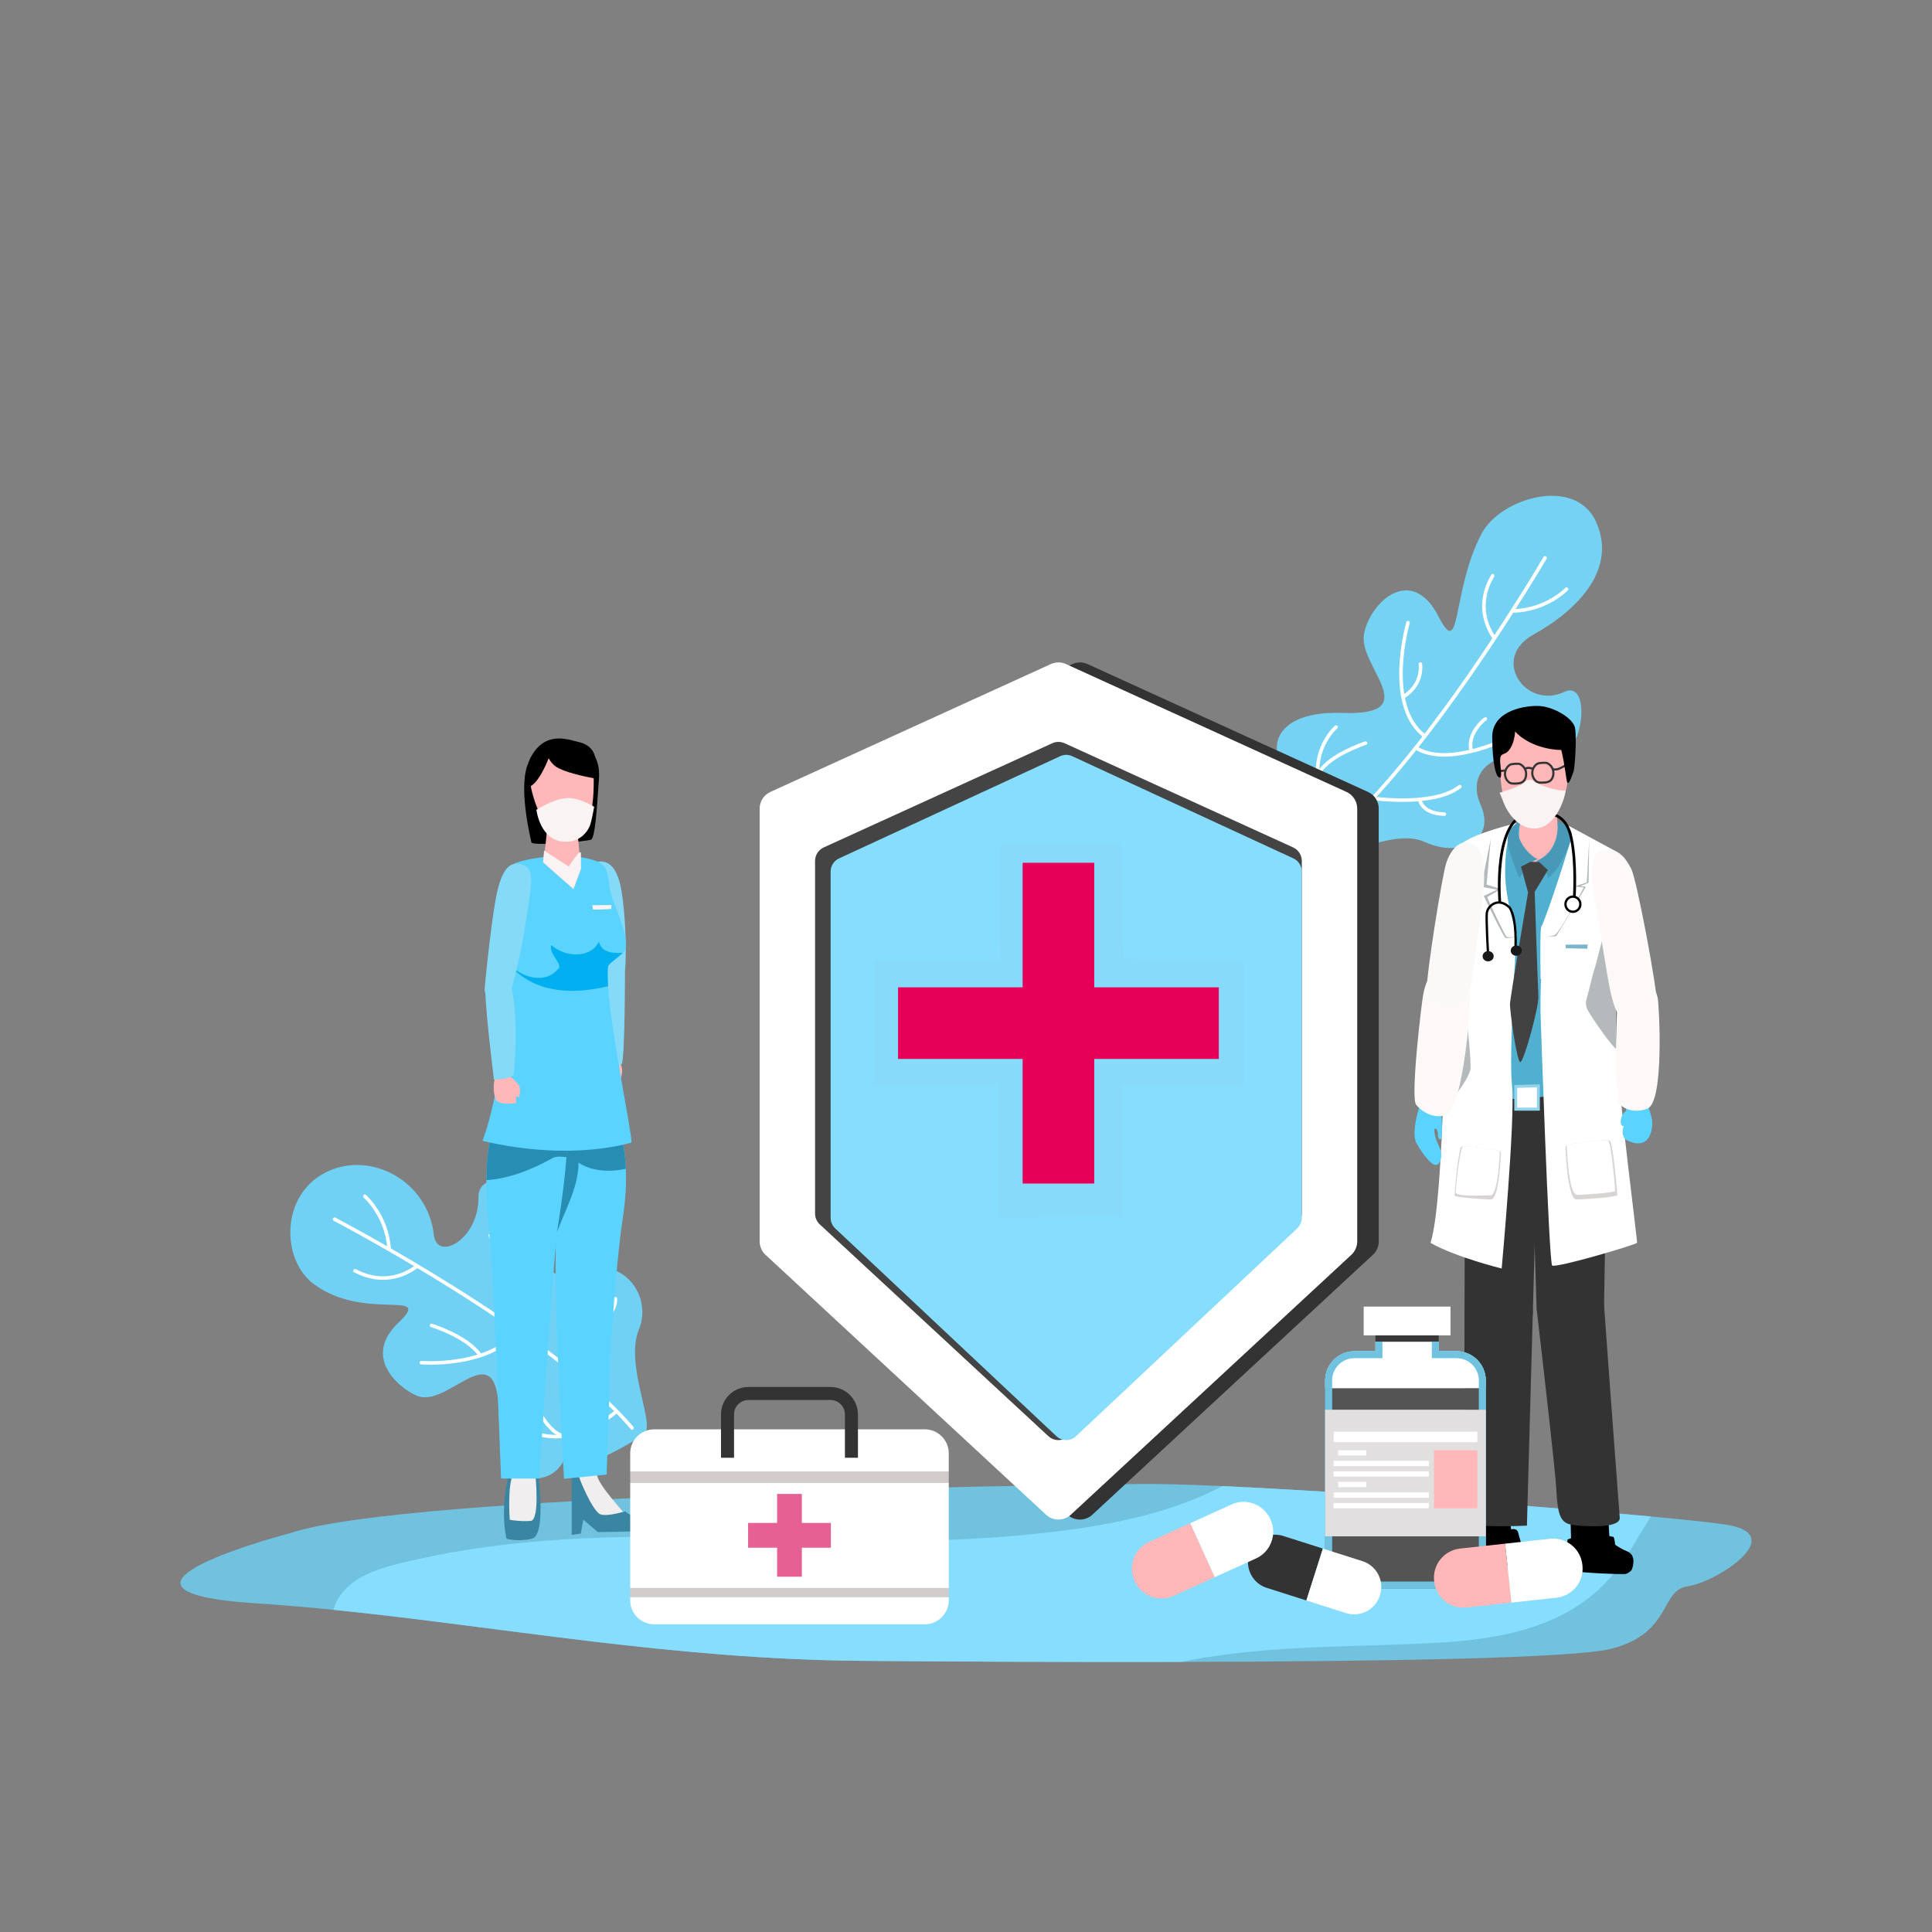 <svg xmlns="http://www.w3.org/2000/svg" xmlns:xlink="http://www.w3.org/1999/xlink" viewBox="0 0 1200 1200" width="1200" height="1200" preserveAspectRatio="xMidYMid meet" style="width: 100%; height: 100%; transform: translate3d(0px, 0px, 0px); content-visibility: visible;"><rect x="0" y="0" width="1200" height="1200" fill="#808080" stroke="none"/><defs><clipPath id="__lottie_element_6381"><rect width="1200" height="1200" x="0" y="0"/></clipPath><clipPath id="__lottie_element_6383"><path d="M0,0 L1200,0 L1200,1200 L0,1200z"/></clipPath><clipPath id="__lottie_element_6387"><path d="M0,0 L400,0 L400,700 L0,700z"/></clipPath><clipPath id="__lottie_element_6391"><path d="M0,0 L400,0 L400,600 L0,600z"/></clipPath><clipPath id="__lottie_element_6395"><path d="M0,0 L700,0 L700,400 L0,400z"/></clipPath></defs><g clip-path="url(#__lottie_element_6381)"><g clip-path="url(#__lottie_element_6383)" transform="matrix(1,0,0,1,0,0)" opacity="1" style="display: block;"><g transform="matrix(1,0,0,1,0,0)" opacity="1" style="display: block;"><g opacity="1" transform="matrix(1,0,0,1,576.918,976.998)"><path fill="rgb(112,194,223)" fill-opacity="1" d=" M495.195,-30 C487.189,-31.246 470.507,-33.034 448.429,-35.091 C379.486,-41.513 257.794,-50.561 182.287,-53.951 C161.157,-54.9 143.64,-55.406 131.917,-55.287 C64.883,-54.606 -325.063,-48.985 -396.603,-24.767 C-396.603,-24.767 -535.199,11.346 -417.338,18.914 C-401.584,19.926 -385.755,21.293 -369.833,22.892 C-266.633,33.253 -159.367,53.657 -41.22,54.594 C10.126,55.001 83.439,55.407 156.906,55.237 C278.57,54.956 400.656,53.093 424.091,47.025 C461.678,37.295 454.11,10.595 471.409,8.268 C488.709,5.94 535.199,-23.773 495.195,-30z"/></g><g opacity="1" transform="matrix(1,0,0,1,616.217,977.726)"><path fill="rgb(134,221,253)" fill-opacity="1" d=" M389.162,-4.321 C396.861,-14.821 402.624,-25.32 409.131,-35.819 C340.187,-42.242 218.495,-51.29 142.988,-54.68 C103.036,-33.694 55.239,-27.413 11.007,-23.533 C-109.316,-13.422 -224.582,-35.666 -346.926,-11.399 C-370.118,-6.048 -401.949,-2.256 -409.131,22.163 C-305.931,32.525 -198.665,52.929 -80.518,53.866 C-29.173,54.273 44.141,54.679 117.607,54.508 C171.95,43.257 228.742,45.779 284.007,42.19 C323.44,39.157 363.885,30.056 389.162,-4.321z"/></g></g><g transform="matrix(1,0,0,1,-0,0)" opacity="1" style="display: block;"><g opacity="1" transform="matrix(1,0,0,1,291.414,821.868)"><path fill="rgb(112,209,244)" fill-opacity="1" d=" M58.643,85.019 C52.906,100.371 19.087,107.789 18.453,56.368 C17.818,4.948 -11.462,51.096 -30.999,45.555 C-39.6,43.117 -68.334,22.913 -43.999,-0.283 C-21.399,-21.824 -65.23,-0.569 -96.795,-24.529 C-116.811,-39.722 -117.136,-79.308 -89.347,-93.548 C-61.558,-107.79 -25.702,-88.382 -21.999,-55.076 C-20.071,-37.732 6.224,-52.08 5.764,-78.465 C5.454,-96.232 42.164,-91.133 42.596,-66.367 C43.048,-40.426 49.993,-20.924 71.424,-31.724 C92.855,-42.525 114.574,-18.709 105.387,4.023 C96.2,26.756 117.137,64.843 108.012,69.766 C98.887,74.69 68.25,95.044 58.643,85.019z"/></g><g opacity="1" transform="matrix(1,0,0,1,300.182,822.107)"><path stroke-linecap="round" stroke-linejoin="round" fill-opacity="0" stroke="rgb(255,255,255)" stroke-opacity="1" stroke-width="2.2" d=" M-92.371,-64.828 C-92.371,-64.828 42.048,5.428 92.371,64.828"/></g><g opacity="1" transform="matrix(1,0,0,1,234.139,759.252)"><path stroke-linecap="round" stroke-linejoin="round" fill-opacity="0" stroke="rgb(255,255,255)" stroke-opacity="1" stroke-width="2.2" d=" M-7.525,-16.215 C-7.525,-16.215 6.118,-4.278 7.525,16.215"/></g><g opacity="1" transform="matrix(1,0,0,1,239.772,793.808)"><path stroke-linecap="round" stroke-linejoin="round" fill-opacity="0" stroke="rgb(255,255,255)" stroke-opacity="1" stroke-width="2.2" d=" M-19.326,-4.527 C-18.572,-4.435 -0.606,7.359 19.326,-7.359"/></g><g opacity="1" transform="matrix(1,0,0,1,330.875,792.677)"><path stroke-linecap="round" stroke-linejoin="round" fill-opacity="0" stroke="rgb(255,255,255)" stroke-opacity="1" stroke-width="2.2" d=" M-12.837,-38.62 C-12.837,-38.62 12.837,12 -1.12,38.62"/></g><g opacity="1" transform="matrix(1,0,0,1,291.687,838.432)"><path stroke-linecap="round" stroke-linejoin="round" fill-opacity="0" stroke="rgb(255,255,255)" stroke-opacity="1" stroke-width="2.2" d=" M-29.973,7.923 C-29.973,7.923 10.938,11.374 29.973,-11.374"/></g><g opacity="1" transform="matrix(1,0,0,1,358.894,830.338)"><path stroke-linecap="round" stroke-linejoin="round" fill-opacity="0" stroke="rgb(255,255,255)" stroke-opacity="1" stroke-width="2.2" d=" M3.079,26.772 C3.079,26.772 6.704,-11.477 -6.703,-26.772"/></g><g opacity="1" transform="matrix(1,0,0,1,371.517,817.324)"><path stroke-linecap="round" stroke-linejoin="round" fill-opacity="0" stroke="rgb(255,255,255)" stroke-opacity="1" stroke-width="2.2" d=" M-11.05,10.672 C-11.05,10.672 11.051,3.605 10.723,-10.672"/></g><g opacity="1" transform="matrix(1,0,0,1,350.876,892.553)"><path stroke-linecap="round" stroke-linejoin="round" fill-opacity="0" stroke="rgb(255,255,255)" stroke-opacity="1" stroke-width="2.2" d=" M-32.01,-10.498 C-32.01,-10.498 -7.542,15.788 32.01,-15.789"/></g><g opacity="1" transform="matrix(1,0,0,1,338.925,877.61)"><path stroke-linecap="round" stroke-linejoin="round" fill-opacity="0" stroke="rgb(255,255,255)" stroke-opacity="1" stroke-width="2.2" d=" M-11,-14.313 C-11,-14.313 -0.953,11.594 11,14.313"/></g><g opacity="1" transform="matrix(1,0,0,1,318.08,784.28)"><path stroke-linecap="round" stroke-linejoin="round" fill-opacity="0" stroke="rgb(255,255,255)" stroke-opacity="1" stroke-width="2.2" d=" M-13.594,-16.987 C-13.45,-16.28 1.403,16.987 13.595,13.037"/></g><g opacity="1" transform="matrix(1,0,0,1,283.016,832.339)"><path stroke-linecap="round" stroke-linejoin="round" fill-opacity="0" stroke="rgb(255,255,255)" stroke-opacity="1" stroke-width="2.2" d=" M-14.966,-9.094 C-14.966,-9.094 6.73,-2.471 14.966,9.094"/></g></g><g transform="matrix(1,0,0,1,0,-0)" opacity="1" style="display: block;"><g opacity="1" transform="matrix(1,0,0,1,893.465,418.299)"><path fill="rgb(118,210,243)" fill-opacity="1" d=" M-89.871,63.323 C-104.939,56.879 -110.777,22.752 -59.383,24.509 C-7.988,26.265 -49.892,-4.403 -46.283,-24.386 C-42.71,-44.176 -16.762,-68.322 0.109,-35.242 C14.294,-7.429 8.106,-51.384 26.784,-86.854 C38.493,-109.089 84.91,-122.692 97.844,-94.271 C110.777,-65.85 88.24,-40.345 58.922,-24.115 C32.012,-9.219 54.306,22.767 78.143,11.445 C97.363,2.314 89.675,64.784 62.098,54.332 C37.836,45.137 16.359,59.609 26.152,81.518 C35.944,103.428 13.809,114.901 -8.473,104.668 C-30.754,94.434 -72.435,122.693 -76.93,113.349 C-81.424,104.005 -100.332,72.454 -89.871,63.323z"/></g><g opacity="1" transform="matrix(1,0,0,1,890.6,435.742)"><path stroke-linecap="round" stroke-linejoin="round" fill-opacity="0" stroke="rgb(255,255,255)" stroke-opacity="1" stroke-width="2.2" d=" M69.052,-89.258 C69.052,-89.258 -7.376,41.75 -69.052,89.258"/></g><g opacity="1" transform="matrix(1,0,0,1,956.458,372.693)"><path stroke-linecap="round" stroke-linejoin="round" fill-opacity="0" stroke="rgb(255,255,255)" stroke-opacity="1" stroke-width="2.2" d=" M16.547,-6.764 C16.547,-6.764 3.989,6.31 -16.547,6.764"/></g><g opacity="1" transform="matrix(1,0,0,1,921.242,376.99)"><path stroke-linecap="round" stroke-linejoin="round" fill-opacity="0" stroke="rgb(255,255,255)" stroke-opacity="1" stroke-width="2.2" d=" M5.856,-19.372 C5.729,-18.623 -6.887,-1.224 6.888,19.372"/></g><g opacity="1" transform="matrix(1,0,0,1,919.37,463.659)"><path stroke-linecap="round" stroke-linejoin="round" fill-opacity="0" stroke="rgb(255,255,255)" stroke-opacity="1" stroke-width="2.2" d=" M39.323,-16.377 C39.323,-16.377 -13.381,16.377 -39.323,1.198"/></g><g opacity="1" transform="matrix(1,0,0,1,872.211,421.852)"><path stroke-linecap="round" stroke-linejoin="round" fill-opacity="0" stroke="rgb(255,255,255)" stroke-opacity="1" stroke-width="2.2" d=" M2.33,-35.116 C2.33,-35.116 -12.446,15.881 12.446,35.116"/></g><g opacity="1" transform="matrix(1,0,0,1,879.733,494.897)"><path stroke-linecap="round" stroke-linejoin="round" fill-opacity="0" stroke="rgb(255,255,255)" stroke-opacity="1" stroke-width="2.2" d=" M-26.97,0.941 C-26.97,0.941 11.069,6.34 26.971,-6.341"/></g><g opacity="1" transform="matrix(1,0,0,1,889.438,501.072)"><path stroke-linecap="round" stroke-linejoin="round" fill-opacity="0" stroke="rgb(255,255,255)" stroke-opacity="1" stroke-width="2.2" d=" M-7.688,-4.595 C-7.688,-4.595 -6.588,4.259 7.688,4.595"/></g><g opacity="1" transform="matrix(1,0,0,1,817.306,483.717)"><path stroke-linecap="round" stroke-linejoin="round" fill-opacity="0" stroke="rgb(255,255,255)" stroke-opacity="1" stroke-width="2.2" d=" M12.543,-32.098 C12.543,-32.098 -14.853,-8.879 14.853,32.098"/></g><g opacity="1" transform="matrix(1,0,0,1,833.357,471.863)"><path stroke-linecap="round" stroke-linejoin="round" fill-opacity="0" stroke="rgb(255,255,255)" stroke-opacity="1" stroke-width="2.2" d=" M14.809,-10.323 C14.809,-10.323 -11.538,-1.49 -14.809,10.323"/></g><g opacity="1" transform="matrix(1,0,0,1,916.789,456.473)"><path stroke-linecap="round" stroke-linejoin="round" fill-opacity="0" stroke="rgb(255,255,255)" stroke-opacity="1" stroke-width="2.2" d=" M5.805,-9.911 C5.092,-9.801 -5.805,-0.587 -2.966,9.911"/></g><g opacity="1" transform="matrix(1,0,0,1,878.226,422.415)"><path stroke-linecap="round" stroke-linejoin="round" fill-opacity="0" stroke="rgb(255,255,255)" stroke-opacity="1" stroke-width="2.2" d=" M4.004,-9.971 C4.004,-9.971 5.968,2.282 -5.969,9.971"/></g></g><g transform="matrix(0.95,0,0,0.95,33.205,47.192)" opacity="1" style="display: block;"><g opacity="1" transform="matrix(1,0,0,1,671.124,663.978)"><path fill="rgb(51,51,51)" fill-opacity="1" d=" M-4.953,-279.482 C-4.953,-279.482 -188.359,-195.871 -188.359,-195.871 C-192.615,-193.93 -195.348,-189.683 -195.348,-185.005 C-195.348,-185.005 -195.348,97.993 -195.348,97.993 C-195.348,101.318 -193.96,104.493 -191.521,106.753 C-191.521,106.753 -8.116,276.674 -8.116,276.674 C-3.537,280.916 3.536,280.916 8.115,276.674 C8.115,276.674 191.521,106.753 191.521,106.753 C193.96,104.493 195.347,101.318 195.347,97.993 C195.347,97.993 195.347,-185.005 195.347,-185.005 C195.347,-189.683 192.615,-193.93 188.358,-195.871 C188.358,-195.871 4.953,-279.482 4.953,-279.482 C1.807,-280.916 -1.807,-280.916 -4.953,-279.482z"/></g><g opacity="1" transform="matrix(1,0,0,1,657.059,663.978)"><path fill="rgb(255,255,255)" fill-opacity="1" d=" M-4.953,-279.482 C-4.953,-279.482 -188.358,-195.871 -188.358,-195.871 C-192.615,-193.93 -195.348,-189.683 -195.348,-185.005 C-195.348,-185.005 -195.348,97.993 -195.348,97.993 C-195.348,101.318 -193.96,104.493 -191.521,106.753 C-191.521,106.753 -8.116,276.674 -8.116,276.674 C-3.537,280.916 3.536,280.916 8.115,276.674 C8.115,276.674 191.521,106.753 191.521,106.753 C193.96,104.493 195.347,101.318 195.347,97.993 C195.347,97.993 195.347,-185.005 195.347,-185.005 C195.347,-189.683 192.615,-193.93 188.358,-195.871 C188.358,-195.871 4.953,-279.482 4.953,-279.482 C1.807,-280.916 -1.807,-280.916 -4.953,-279.482z"/></g><g opacity="1" transform="matrix(1,0,0,1,657.059,663.913)"><path fill="rgb(68,68,68)" fill-opacity="1" d=" M-4.034,-227.653 C-4.034,-227.653 -153.428,-159.548 -153.428,-159.548 C-156.895,-157.967 -159.12,-154.508 -159.12,-150.697 C-159.12,-150.697 -159.12,79.82 -159.12,79.82 C-159.12,82.529 -157.991,85.115 -156.004,86.955 C-156.004,86.955 -6.611,225.366 -6.611,225.366 C-2.882,228.821 2.882,228.821 6.612,225.366 C6.612,225.366 156.005,86.955 156.005,86.955 C157.992,85.115 159.12,82.529 159.12,79.82 C159.12,79.82 159.12,-150.697 159.12,-150.697 C159.12,-154.508 156.896,-157.967 153.428,-159.548 C153.428,-159.548 4.034,-227.653 4.034,-227.653 C1.472,-228.821 -1.471,-228.821 -4.034,-227.653z"/></g><g opacity="1" transform="matrix(1,0,0,1,662.143,668.141)"><path fill="rgb(134,221,253)" fill-opacity="1" d=" M-3.905,-223.431 C-3.905,-223.431 -148.526,-156.589 -148.526,-156.589 C-151.882,-155.038 -154.036,-151.642 -154.036,-147.903 C-154.036,-147.903 -154.036,78.34 -154.036,78.34 C-154.036,80.998 -152.943,83.536 -151.019,85.342 C-151.019,85.342 -6.398,221.185 -6.398,221.185 C-2.788,224.577 2.789,224.577 6.401,221.185 C6.401,221.185 151.021,85.342 151.021,85.342 C152.945,83.536 154.036,80.998 154.036,78.34 C154.036,78.34 154.036,-147.903 154.036,-147.903 C154.036,-151.642 151.884,-155.038 148.528,-156.589 C148.528,-156.589 3.906,-223.431 3.906,-223.431 C1.425,-224.577 -1.424,-224.577 -3.905,-223.431z"/></g></g><g transform="matrix(0.95,0,0,0.95,33.205,47.192)" opacity="1" style="display: block;"><g opacity="0.03" transform="matrix(1,0,0,1,657.059,619.266)"><path fill="rgb(230,96,147)" fill-opacity="1" d=" M121.267,-41.5 C121.267,-41.5 42.324,-41.823 42.324,-41.823 C42.324,-41.823 41.001,-117.267 41.001,-117.267 C41.001,-117.267 -38.322,-117.267 -38.322,-117.267 C-38.322,-117.267 -38.144,-40.323 -38.144,-40.323 C-38.144,-40.323 -120.088,-40.5 -120.088,-40.5 C-120.088,-40.5 -120.266,40.323 -120.266,40.323 C-120.266,40.323 -39.322,40.323 -39.322,40.323 C-39.322,40.323 -39.498,127.267 -39.498,127.267 C-39.498,127.267 41.593,125.479 41.593,125.479 C41.593,125.479 41.57,40.535 41.57,40.535 C41.57,40.535 121.21,40.823 121.21,40.823 C121.21,40.823 121.267,-41.5 121.267,-41.5z"/></g></g><g transform="matrix(0.95,0,0,0.95,33.205,47.192)" opacity="1" style="display: block;"><g opacity="1" transform="matrix(1,0,0,1,657.059,619.266)"><path fill="rgb(231,0,88)" fill-opacity="1" d=" M104.855,-23.411 C104.855,-23.411 23.412,-23.411 23.412,-23.411 C23.412,-23.411 23.412,-104.855 23.412,-104.855 C23.412,-104.855 -23.411,-104.855 -23.411,-104.855 C-23.411,-104.855 -23.411,-23.411 -23.411,-23.411 C-23.411,-23.411 -104.855,-23.411 -104.855,-23.411 C-104.855,-23.411 -104.855,23.412 -104.855,23.412 C-104.855,23.412 -23.411,23.412 -23.411,23.412 C-23.411,23.412 -23.411,104.855 -23.411,104.855 C-23.411,104.855 23.412,104.855 23.412,104.855 C23.412,104.855 23.412,23.412 23.412,23.412 C23.412,23.412 104.855,23.412 104.855,23.412 C104.855,23.412 104.855,-23.411 104.855,-23.411z"/></g></g></g><g clip-path="url(#__lottie_element_6387)" transform="matrix(1,0,0,1,719,362)" opacity="1" style="display: block;"><g transform="matrix(1,0,0,1,-372,-384)" opacity="1" style="display: block;"><g opacity="1" transform="matrix(1,0,0,1,567.024,975.439)"><path fill="rgb(0,0,0)" fill-opacity="1" d=" M-35.101,17.947 C-35.101,17.947 -35.448,8.803 -25.294,6.997 C-15.141,5.189 1.692,-1.438 1.692,-1.438 C1.692,-1.438 2.672,-21.743 2.672,-21.743 C2.672,-21.743 22.266,-19.213 22.266,-19.213 C22.266,-19.213 24.582,-3.489 24.582,-3.489 C24.582,-3.489 28.323,-4.754 29.035,-1.139 C29.748,2.476 35.448,17.658 32.064,18.382 C28.679,19.104 11.383,19.218 10.91,18.422 C10.438,17.624 10.643,15.914 10.643,15.914 C10.643,15.914 -20.612,20.802 -22.222,20.929 C-32.576,21.743 -35.101,17.947 -35.101,17.947z"/></g></g><g transform="matrix(1,0,0,1,-372,-384)" opacity="1" style="display: block;"><g opacity="1" transform="matrix(1,0,0,1,583.786,891.835)"><path fill="rgb(51,51,51)" fill-opacity="1" d=" M-21.154,-55.348 C-21.304,8.999 -21.297,73.093 -20.681,75.235 C-19.434,79.573 17.617,77.766 17.617,77.766 C17.617,77.766 21.304,-55.667 21.304,-55.667 C19.342,-79.573 -18.619,-75.915 -21.154,-55.348z"/></g></g><g transform="matrix(1,0,0,1,-372,-384)" opacity="1" style="display: block;"><g opacity="1" transform="matrix(1,0,0,1,585.759,780.321)"><path fill="rgb(51,51,51)" fill-opacity="1" d=" M-22.653,-76.051 C-22.653,-76.051 -22.972,-9.809 -23.126,56.167 C-19.67,79.118 14.742,81.473 19.271,58.064 C19.271,58.064 23.126,-81.473 23.126,-81.473 C23.126,-81.473 -22.653,-76.051 -22.653,-76.051z"/></g></g><g transform="matrix(1,0,0,1,-372,-384)" opacity="1" style="display: block;"><g opacity="1" transform="matrix(1,0,0,1,646.636,982.62)"><path fill="rgb(0,0,0)" fill-opacity="1" d=" M-18.529,14.68 C-18.529,14.68 -16.308,15.772 -0.349,16.594 C16.23,17.448 16.43,16.909 16.43,16.909 C16.43,16.909 19.526,15.748 20.141,13.703 C20.575,12.257 22.724,5.389 17.201,3.039 C11.925,0.794 9.537,-1.232 9.537,-1.232 C9.537,-1.232 9.138,-6.096 8.339,-6.096 C7.54,-6.096 5.943,-6.604 5.943,-6.604 C5.943,-6.604 5.342,-17.448 5.342,-17.448 C5.342,-17.448 -18.13,-16.435 -18.13,-16.435 C-18.13,-16.435 -17.831,-5.185 -17.831,-5.185 C-17.831,-5.185 -19.927,-4.474 -19.927,-4.474 C-19.927,-4.474 -22.724,13.565 -18.529,14.68z"/></g></g><g transform="matrix(1,-0.017,0.017,1,-388.813,-372.668)" opacity="1" style="display: block;"><g opacity="1" transform="matrix(1,0,0,1,635.052,891.273)"><path fill="rgb(51,51,51)" fill-opacity="1" d=" M16.783,-61.075 C9.232,-79.411 -21.788,-76.866 -24.778,-55.202 C-19.73,-4.092 -15.085,44.513 -14.767,53.385 C-14.054,73.267 -12.273,76.52 -2.654,77.605 C6.965,78.689 24.778,79.411 24.422,73.267 C24.234,70.038 20.31,3.45 16.783,-61.075z"/></g></g><g transform="matrix(0.998,0.07,-0.07,0.998,-315.109,-425.586)" opacity="1" style="display: block;"><g opacity="1" transform="matrix(1,0,0,1,625,777.003)"><path fill="rgb(51,51,51)" fill-opacity="1" d=" M26.835,53.195 C23.648,-5.097 20.785,-61.704 21.292,-68.396 C22.361,-82.493 24.498,-77.433 14.523,-77.433 C4.548,-77.433 -28.313,-75.978 -27.872,-71.65 C-27.872,-71.65 -20.99,-4.361 -14.727,59.068 C-8.793,82.492 28.314,79.976 26.835,53.195z"/></g></g><g transform="matrix(1,0,0,1,-372,-384)" opacity="1" style="display: block;"><g opacity="1" transform="matrix(1,0,0,1,603.118,618.462)"><path fill="rgb(81,175,208)" fill-opacity="1" d=" M-34,-73.337 C-34,-73.337 -9.82,-82.826 -9.82,-82.826 C-9.82,-82.826 9.018,-87.164 11.957,-86.757 C14.895,-86.35 40.012,-75.505 42.417,-73.337 C44.821,-71.168 40.947,73.336 39.879,78.217 C38.81,83.097 -12.225,87.163 -21.309,86.079 C-30.394,84.994 -43.219,81.198 -44.021,80.386 C-44.822,79.572 -41.883,-66.017 -38.944,-69.27 C-36.005,-72.524 -34,-73.337 -34,-73.337z"/></g><g opacity="1" transform="matrix(1,0,0,1,601.482,703.66)"><path fill="rgb(146,212,235)" fill-opacity="1" d=" M-7.938,-7.754 C-7.938,-7.754 -7.938,8.185 -7.938,8.185 C-7.938,8.185 7.938,8.185 7.938,8.185 C7.938,8.185 7.938,-8.185 7.938,-8.185 C7.938,-8.185 -7.938,-7.754 -7.938,-7.754z"/></g><g opacity="1" transform="matrix(1,0,0,1,601.481,703.659)"><path fill="rgb(255,255,255)" fill-opacity="1" d=" M-6.115,-5.973 C-6.115,-5.973 -6.115,6.304 -6.115,6.304 C-6.115,6.304 6.115,6.304 6.115,6.304 C6.115,6.304 6.115,-6.304 6.115,-6.304 C6.115,-6.304 -6.115,-5.973 -6.115,-5.973z"/></g></g><g transform="matrix(1,0,-0,1,-371.996,-384.005)" opacity="1" style="display: block;"><g opacity="1" transform="matrix(1,0,0,1,639.867,671.7)"><path fill="rgb(255,255,255)" fill-opacity="1" d=" M17.128,1.869 C16.304,1.836 15.482,1.77 14.673,1.681 C15.483,1.77 16.304,1.836 17.128,1.869 C16.817,-3.008 16.634,-7.229 16.619,-10.547 C16.597,-15.47 16.582,-21.803 16.572,-28.936 C16.572,-28.936 16.576,-28.936 16.576,-28.936 C16.574,-30.381 16.573,-31.862 16.571,-33.368 C16.951,-46.488 17.453,-79.599 16.623,-95.347 C16.612,-95.333 16.6,-95.304 16.589,-95.288 C16.606,-110.323 16.623,-121.017 16.623,-121.017 C16.623,-121.017 -14.105,-137.626 -14.105,-137.626 C-14.105,-137.626 -10.831,-133.584 -10.564,-131.279 C-10.297,-128.975 -27.063,-77.684 -29.558,-74.069 C-30.163,-73.192 -30.256,-60.493 -30.007,-41.735 C-29.878,-41.691 -29.744,-41.641 -29.615,-41.595 C-29.877,-39.941 -30.159,-27.677 -30.008,-20.45 C-30.019,-19.864 -24.856,134.49 -22.788,136.406 C-18.646,137.626 29.582,123.303 29.939,122.218 C30.255,121.254 19.594,40.596 17.128,1.869z"/></g><g opacity="1" transform="matrix(1,0,0,1,632.249,609.963)"><path fill="rgb(121,182,204)" fill-opacity="1" d=" M-6.859,-1.203 C-6.859,-1.203 -6.68,1.025 -6.68,1.025 C-6.68,1.025 6.679,1.292 6.679,1.292 C6.679,1.292 6.858,-1.292 6.858,-1.292 C6.858,-1.292 -6.859,-1.203 -6.859,-1.203z"/></g><g opacity="1" transform="matrix(1,0,0,1,647.601,624.961)"><path fill="rgb(180,185,187)" fill-opacity="1" d=" M8.885,36.192 C8.863,31.212 8.848,24.791 8.838,17.555 C8.789,17.555 9.833,-30.703 8.889,-48.608 C6.781,-45.725 -2.429,-6.53 -3.936,-2.054 C-5.942,3.902 -6.5,7.988 -9.205,17.776 C-9.833,20.047 -9.55,22.482 -8.38,24.529 C-3.618,32.863 7.972,48.55 9.393,48.608 C9.082,43.731 8.9,39.51 8.885,36.192z"/></g><g opacity="1" transform="matrix(1,0,0,1,627.395,573.605)"><path fill="rgb(180,185,187)" fill-opacity="1" d=" M12.692,-30.135 C12.692,-30.135 11.182,-3.5 11.182,-3.5 C11.182,-3.5 3.444,-0.971 3.444,-0.971 C3.444,-0.971 9.295,-0.388 9.295,-0.388 C9.295,-0.388 -5.898,28.774 -9.106,29.357 C-12.314,29.94 -12.692,30.038 -12.692,30.038 C-12.692,30.038 -8.446,30.135 -7.879,29.844 C-7.313,29.552 10.651,-0.923 10.651,-0.923 C10.651,-0.923 7.218,-1.178 7.218,-1.178 C7.218,-1.178 12.279,-3.329 12.279,-3.329 C12.279,-3.329 12.692,-30.135 12.692,-30.135z"/></g><g opacity="1" transform="matrix(1,0,0,1,641.122,748.218)"><path fill="rgb(216,212,212)" fill-opacity="1" d=" M-15.797,-13.757 C-15.797,-13.757 -14.737,18.78 -8.961,18.78 C-3.185,18.78 16.267,17.225 16.386,16.148 C16.504,15.072 13.762,-16.627 11.714,-17.704 C9.666,-18.78 -16.504,-16.149 -15.797,-13.757z"/></g><g opacity="1" transform="matrix(1,0,0,1,640.903,746.814)"><path fill="rgb(255,255,255)" fill-opacity="1" d=" M-14.754,-12.681 C-14.754,-12.681 -13.764,17.313 -8.368,17.313 C-2.973,17.313 15.195,15.879 15.306,14.886 C15.415,13.894 12.853,-15.327 10.94,-16.321 C9.028,-17.313 -15.414,-14.887 -14.754,-12.681z"/></g></g><g transform="matrix(1,-0,0,1,-372.004,-383.996)" opacity="1" style="display: block;"><g opacity="1" transform="matrix(1,0,0,1,568.494,671.507)"><path fill="rgb(255,255,255)" fill-opacity="1" d=" M26.942,-138.378 C26.942,-138.378 -0.501,-131.929 -7.918,-125.239 C-15.251,-117.429 -15.092,-101.83 -15.69,-87.726 C-18.215,-28.139 -17.994,92.994 -26.942,122.474 C-10.911,131.511 17.224,138.378 17.224,138.378 C17.224,138.378 25.784,45.054 23.647,24.81 C21.509,4.567 26.497,-69.176 26.497,-69.176 C26.497,-69.176 19.372,-90.865 19.372,-107.855 C19.372,-124.845 22.199,-134.61 26.942,-138.378z"/></g><g opacity="1" transform="matrix(1,0,0,1,583.441,573.926)"><path fill="rgb(180,185,187)" fill-opacity="1" d=" M-4.453,-31.088 C-4.453,-31.088 -10.465,-1.13 -10.465,-1.13 C-10.465,-1.13 -0.578,0.633 -0.578,0.633 C-0.578,0.633 -8.862,4.564 -8.862,4.564 C-8.862,4.564 3.385,30.094 4.587,30.591 C5.789,31.088 10.287,30.184 10.376,30.003 C10.465,29.822 5.967,30.682 5.166,29.822 C4.364,28.964 -7.058,5.479 -6.591,5.207 C-6.123,4.936 1.781,0.226 1.781,0.226 C1.781,0.226 -7.08,-2.485 -7.08,-2.485 C-7.08,-2.485 -4.453,-31.088 -4.453,-31.088z"/></g><g opacity="1" transform="matrix(1,0,0,1,555.779,643.739)"><path fill="rgb(180,185,187)" fill-opacity="1" d=" M-5.506,53.099 C-5.506,53.099 -3.966,12.831 -3.273,-6.287 C-3.273,-6.287 -3.994,-58.075 -2.428,-69.996 C-0.225,-61.157 12.257,35.678 10.432,42.908 C8.606,50.137 -1.982,62.362 -1.982,62.362 C-1.982,62.362 -5.756,67.928 -5.756,67.928 C-5.756,67.928 -5.506,53.099 -5.506,53.099z"/></g><g opacity="1" transform="matrix(1,0,0,1,571.126,750.195)"><path fill="rgb(216,212,212)" fill-opacity="1" d=" M14.133,-12.307 C14.133,-12.307 13.184,16.802 8.016,16.802 C2.847,16.802 -14.556,15.411 -14.662,14.448 C-14.767,13.485 -12.314,-14.876 -10.482,-15.839 C-8.65,-16.802 14.766,-14.448 14.133,-12.307z"/></g><g opacity="1" transform="matrix(1,0,0,1,570.925,749.393)"><path fill="rgb(255,255,255)" fill-opacity="1" d=" M13.597,-11.799 C13.597,-11.799 12.711,15.036 7.884,15.036 C3.056,15.036 -12.104,15.944 -13.695,13.552 C-14.188,12.81 -11.105,-14.167 -9.393,-15.055 C-7.682,-15.943 14.188,-13.772 13.597,-11.799z"/></g></g><g transform="matrix(1,0,0,1,-372,-384)" opacity="1" style="display: block;"><g opacity="1" transform="matrix(1,0,0,1,609.018,538.98)"><path fill="rgb(255,183,183)" fill-opacity="1" d=" M-11.578,-12.63 C-11.578,-12.63 -13.315,13.059 -13.315,13.059 C-13.315,13.059 -2.36,23.497 2.628,22.864 C7.616,22.232 13.316,10.573 13.316,10.573 C13.316,10.573 10.554,-9.942 10.554,-16.719 C10.554,-23.497 -11.578,-12.63 -11.578,-12.63z"/></g><g opacity="1" transform="matrix(1,0,0,1,597.273,549.988)"><path fill="rgb(71,153,183)" fill-opacity="1" d=" M-1.837,-16.859 C-1.837,-16.859 -10.855,-12.521 -6.914,0.018 C-2.973,12.557 -0.501,17.437 -0.501,17.437 C-0.501,17.437 4.91,6.932 10.855,5.711 C4.642,2.933 -4.148,-8.169 -0.407,-15.15 C-0.363,-15.794 -0.178,-16.859 -0.295,-17.318 C-0.326,-17.436 -1.837,-16.859 -1.837,-16.859z"/></g><g opacity="1" transform="matrix(1,0,0,1,618.261,550.05)"><path fill="rgb(71,153,183)" fill-opacity="1" d=" M-11.069,6.733 C-11.069,6.733 -4.923,11.071 -3.676,17.397 C4.518,11.252 9.85,-4.401 10.17,-5.756 C10.302,-6.313 11.069,-7.819 11.042,-9.508 C11.007,-11.731 7.87,-15.486 7.5,-15.976 C7.361,-16.16 2.126,-17.36 2.058,-17.397 C2.058,-17.397 4.562,0.294 -11.069,6.733z"/></g><g opacity="1" transform="matrix(1,0,0,1,602.561,619.501)"><path fill="rgb(66,66,66)" fill-opacity="1" d=" M-4.854,-59.193 C-4.854,-59.193 -0.445,-43.197 -0.445,-43.197 C-0.445,-43.197 -11.489,21.509 -11.667,26.028 C-11.845,30.546 -7.392,62.176 -5.254,62.176 C-3.117,62.176 6.324,28.016 5.967,21.328 C5.611,14.641 3.652,-43.559 3.652,-43.559 C3.652,-43.559 11.846,-57.114 11.846,-57.114 C11.846,-57.114 6.324,-62.175 6.324,-62.175 C6.324,-62.175 0.98,-62.175 0.98,-62.175 C0.98,-62.175 -4.854,-59.193 -4.854,-59.193z"/></g></g><g transform="matrix(0.974,-0.225,0.225,0.974,-515.617,-242.845)" opacity="1" style="display: block;"><g opacity="1" transform="matrix(1,0,0,1,534.783,723.948)"><path fill="rgb(91,211,255)" fill-opacity="1" d=" M0,-20.289 C0,-20.289 -10.688,-3.53 -8.55,4.151 C-6.413,11.833 -2.672,19.425 0,20.148 C2.672,20.87 6.146,16.171 4.631,9.122 C3.117,2.073 3.919,-1.451 4.631,-1.993 C5.344,-2.536 6.324,0.176 5.7,1.893 C5.077,3.609 5.611,5.778 6.769,5.236 C7.927,4.694 10.234,-6.264 10.688,-10.76 C11.717,-20.948 1.336,-20.871 0,-20.289z"/></g></g><g transform="matrix(0.99,-0.139,0.139,0.99,-463.82,-300.443)" opacity="1" style="display: block;"><g opacity="1" transform="matrix(1,0,0,1,552.281,672.453)"><path fill="rgb(254,249,249)" fill-opacity="1" d=" M-20.543,33.251 C-20.543,33.251 -14.648,43.581 -3.373,42.158 C7.903,40.736 23.827,-29.646 22.701,-36.778 C21.868,-42.053 13.937,-50.044 5.102,-48.15 C-1.661,-46.7 -4.781,-40.05 -6.94,-33.486 C-8.868,-27.627 -23.842,29.212 -20.543,33.251z"/></g></g><g transform="matrix(0.996,0.087,-0.087,0.996,-323.736,-431.15)" opacity="1" style="display: block;"><g opacity="1" transform="matrix(1,0,0,1,563.035,600.772)"><path fill="rgb(251,248,248)" fill-opacity="1" d=" M7.163,-54.297 C14.123,-50.688 16.682,-39.51 14.849,-6.871 C12.981,26.385 14.557,38.367 7.343,44.332 C0.129,50.297 -13.273,45.084 -14.342,36.68 C-15.41,28.274 -11,-34.168 -9.085,-41.82 C-6.326,-52.844 0.203,-57.906 7.163,-54.297z"/></g><g opacity="1" transform="matrix(1,0,0,1,0,0)"><path fill="rgb(251,248,248)" fill-opacity="1" d="M0 0"/><path stroke-linecap="butt" stroke-linejoin="miter" fill-opacity="0" stroke-miterlimit="4" stroke="rgb(148,214,239)" stroke-opacity="1" stroke-width="1.5" d="M0 0"/></g></g><g transform="matrix(-0.51,-0.314,0.314,-0.51,242.297,637.69)" opacity="1" style="display: block;"><g opacity="1" transform="matrix(1,0,0,1,183.865,481.329)"><path fill="rgb(91,211,255)" fill-opacity="1" d=" M26.544,8.8 C26.544,8.8 17.05,3.698 18.215,0.87 C21.097,-6.129 15.252,-16.185 11.893,-13.107 C11.893,-13.107 9.798,-25.163 -0.338,-23.715 C-26.544,-19.971 -13.817,2.848 -10.072,7.526 C-6.326,12.203 12.021,26.913 12.021,26.913 C12.021,26.913 21.937,23.163 24.411,20.292 C26.885,17.421 26.544,8.8 26.544,8.8z"/></g></g><g transform="matrix(-0.191,-0.982,0.982,-0.191,-209.495,1031.841)" opacity="1" style="display: block;"><g opacity="1" transform="matrix(1,0,0,1,633.915,638.755)"><path fill="rgb(254,249,249)" fill-opacity="1" d=" M-34.292,-16.182 C-34.292,-16.182 -41.773,-11.6 -39.992,-0.213 C-38.211,11.173 21.974,19.329 26.288,19.325 C31.982,19.32 38.226,16.334 39.698,9.538 C41.187,2.664 29.694,-5.281 23.881,-6.789 C17.996,-8.315 -30.424,-19.663 -34.292,-16.182z"/></g></g><g transform="matrix(0.996,-0.087,0.087,0.996,-418.21,-324.873)" opacity="1" style="display: block;"><g opacity="1" transform="matrix(1,0,0,1,659.025,604.025)"><path fill="rgb(254,249,249)" fill-opacity="1" d=" M-9.201,-54.569 C-18.214,-53.888 -19.352,-42.943 -16.146,-10.41 C-12.94,22.125 -13.664,45.603 -6.142,51.173 C3.049,57.979 14.633,52.083 15.702,43.678 C16.771,35.274 10.007,-34.031 7.067,-41.351 C4.129,-48.672 -0.188,-55.25 -9.201,-54.569z"/></g></g><g transform="matrix(0.999,-0.052,0.052,0.999,-398.453,-351.252)" opacity="1" style="display: block;"><g opacity="1" transform="matrix(1,0,0,1,626.674,584.042)"><path fill="rgb(255,255,255)" fill-opacity="1" d=" M0,4.702 C-2.55,4.702 -4.624,2.593 -4.624,0 C-4.624,-2.593 -2.55,-4.702 0,-4.702 C2.55,-4.702 4.624,-2.593 4.624,0 C4.624,2.593 2.55,4.702 0,4.702z"/></g><g opacity="1" transform="matrix(1,0,0,1,626.673,584.042)"><path fill="rgb(0,0,0)" fill-opacity="1" d=" M0,-3.983 C2.153,-3.983 3.904,-2.195 3.904,0 C3.904,2.196 2.153,3.982 0,3.982 C-2.152,3.982 -3.903,2.196 -3.903,0 C-3.903,-2.195 -2.152,-3.983 0,-3.983z M0,-5.423 C-2.951,-5.423 -5.344,-2.994 -5.344,0 C-5.344,2.995 -2.951,5.422 0,5.422 C2.952,5.422 5.345,2.995 5.345,0 C5.345,-2.994 2.952,-5.423 0,-5.423z"/></g><g opacity="1" transform="matrix(1,0,0,1,582.089,594.66)"><path stroke-linecap="butt" stroke-linejoin="miter" fill-opacity="0" stroke-miterlimit="10" stroke="rgb(0,0,0)" stroke-opacity="1" stroke-width="1.44" d=" M-9.656,17.758 C-9.656,17.758 -9.761,-5.246 -9.033,-8.269 C-8.053,-12.336 -1.641,-17.758 5.217,-10.618 C9.76,-2.937 7.444,15.861 7.444,15.861"/></g><g opacity="1" transform="matrix(1,0,0,1,572.428,613.567)"><path fill="rgb(25,25,25)" fill-opacity="1" d=" M3.445,-0.001 C3.445,1.76 1.902,3.188 0,3.188 C-1.903,3.188 -3.445,1.76 -3.445,-0.001 C-3.445,-1.761 -1.903,-3.188 0,-3.188 C1.902,-3.188 3.445,-1.761 3.445,-0.001z"/></g><g opacity="1" transform="matrix(1,0,0,1,590.051,611.001)"><path fill="rgb(25,25,25)" fill-opacity="1" d=" M3.445,-0.001 C3.445,1.76 1.902,3.188 0,3.188 C-1.903,3.188 -3.445,1.76 -3.445,-0.001 C-3.445,-1.761 -1.903,-3.188 0,-3.188 C1.902,-3.188 3.445,-1.761 3.445,-0.001z"/></g><g opacity="1" transform="matrix(1,0,0,1,604.844,552.911)"><path stroke-linecap="butt" stroke-linejoin="miter" fill-opacity="0" stroke-miterlimit="10" stroke="rgb(0,0,0)" stroke-opacity="1" stroke-width="1.691" d=" M-23.417,27.729 C-23.417,27.729 -25.354,-25.56 -1.72,-26.805 C15.831,-27.729 21.235,-21.353 23.027,-9.452 C25.354,5.997 22.93,26.708 22.93,26.708"/></g></g><g transform="matrix(0.999,-0.035,0.035,0.999,-746.758,-346.721)" opacity="1" style="display: block;"><g opacity="1" transform="matrix(1,0,0,1,962.302,497.586)"><path fill="rgb(255,183,183)" fill-opacity="1" d=" M-17.645,-20.127 C-17.645,-20.127 -25.89,27.445 -4.766,32.542 C16.358,37.64 22.026,10.063 22.026,9.671 C22.026,9.279 25.89,-16.598 20.867,-22.48 C15.843,-28.36 -7.341,-37.64 -17.645,-20.127z"/></g><g opacity="1" transform="matrix(1,0,0,1,952.575,499.037)"><path stroke-linecap="butt" stroke-linejoin="miter" fill-opacity="0" stroke-miterlimit="10" stroke="rgb(52,52,52)" stroke-opacity="1" stroke-width="1.34" d=" M6.565,0.188 C6.565,2.34 5.721,4.508 3.997,5.472 C2.868,6.103 1.503,6.201 0,6.201 C-1.643,6.201 -3.145,6.236 -4.296,5.224 C-5.686,4.003 -6.565,2.2 -6.565,0.188 C-6.565,-2.305 -5.214,-4.478 -3.216,-5.62 C-2.265,-6.163 1.987,-6.236 2.849,-5.815 C5.047,-4.739 6.565,-2.455 6.565,0.188z"/></g><g opacity="1" transform="matrix(1,0,0,1,969.541,499.037)"><path stroke-linecap="butt" stroke-linejoin="miter" fill-opacity="0" stroke-miterlimit="10" stroke="rgb(52,52,52)" stroke-opacity="1" stroke-width="1.34" d=" M6.565,0.188 C6.565,2.34 5.721,4.508 3.997,5.472 C2.868,6.103 1.503,6.201 0,6.201 C-1.643,6.201 -3.145,6.236 -4.296,5.224 C-5.686,4.003 -6.565,2.2 -6.565,0.188 C-6.565,-2.305 -5.214,-4.478 -3.216,-5.62 C-2.265,-6.163 1.986,-6.236 2.847,-5.815 C5.046,-4.739 6.565,-2.455 6.565,0.188z"/></g><g opacity="1" transform="matrix(1,0,0,1,960.934,495.69)"><path stroke-linecap="butt" stroke-linejoin="miter" fill-opacity="0" stroke-miterlimit="10" stroke="rgb(52,52,52)" stroke-opacity="1" stroke-width="1.34" d=" M-2.575,0.82 C-2.575,0.82 -0.563,-0.904 2.575,0.904"/></g><g opacity="1" transform="matrix(1,0,0,1,980.849,495.681)"><path stroke-linecap="butt" stroke-linejoin="miter" fill-opacity="0" stroke-miterlimit="10" stroke="rgb(52,52,52)" stroke-opacity="1" stroke-width="1.34" d=" M-4.743,1.644 C-4.743,1.644 -2.607,1.644 -2.607,1.644 C-0.943,1.644 4.743,-1.644 4.743,-1.644"/></g><g opacity="1" transform="matrix(1,0,0,1,943.82,496.424)"><path stroke-linecap="butt" stroke-linejoin="miter" fill-opacity="0" stroke-miterlimit="10" stroke="rgb(52,52,52)" stroke-opacity="1" stroke-width="1.34" d=" M2.191,0.465 C2.191,0.465 -0.628,0.705 -1.568,0.787 C-2.191,0.841 -0.709,-0.841 -0.709,-0.841"/></g><g opacity="1" transform="matrix(1,0,0,1,962.775,517.969)"><path fill="rgb(250,243,243)" fill-opacity="1" d=" M-20.523,-7.401 C-20.523,-7.401 -5.753,-10.907 -4.112,-14.044 C-4.112,-14.044 -0.827,-15.775 1.105,-13.716 C3.037,-11.658 15.713,-6.704 20.436,-7.401 C20.522,-4.003 13.825,15.776 0.772,15.602 C-12.28,15.428 -17.965,0.038 -18.429,-1.66 C-18.914,-3.435 -20.523,-7.401 -20.523,-7.401z"/></g><g opacity="1" transform="matrix(1,0,0,1,964.906,482.101)"><path fill="rgb(0,0,0)" fill-opacity="1" d=" M-22.654,18.809 C-22.654,18.809 -20.852,21.143 -21.372,14.081 C-21.931,6.469 -21.901,5.267 -18.677,4.266 C-15.454,3.265 -12.341,-2.071 -11.674,-9.186 C-3.336,0.597 11.117,3.155 16.565,3.266 C18.677,13.161 18.918,22.31 19.622,23.548 C20.686,25.416 22.961,18.661 23.74,16.993 C24.517,15.325 26.571,-4.072 25.57,-10.187 C24.569,-16.301 13.007,-23.416 4.669,-24.417 C-3.669,-25.417 -25.458,-23.192 -26.013,-6.294 C-26.57,10.603 -24.322,18.809 -22.654,18.809z"/></g></g></g><g clip-path="url(#__lottie_element_6391)" transform="matrix(-1,0,0,1,560,396)" opacity="1" style="display: block;"><g transform="matrix(0.988,-0.156,0.156,0.988,-373.277,-360.205)" opacity="1" style="display: block;"><g opacity="1" transform="matrix(1,0,0,1,448.573,708.612)"><path fill="rgb(255,183,183)" fill-opacity="1" d=" M-5.585,6.085 C-4.959,7.579 -6.328,17.579 -4.047,17.942 C-1.001,18.427 -2.008,9.212 -1.028,9.272 C0.584,9.37 1.933,9.059 3.054,8.675 C5.209,7.622 5.551,5.509 6.06,3.293 C7.922,3.68 7.356,-0.094 6.754,-1.102 C4.96,-2.821 3.527,-4.905 1.965,-6.827 C-7.922,-9.923 -7.753,0.907 -5.585,6.085z"/></g></g><g transform="matrix(0.999,-0.035,0.035,0.999,-292.95,-422.671)" opacity="1" style="display: block;"><g opacity="1" transform="matrix(1,0,0,1,450.738,668.734)"><path fill="rgb(133,218,248)" fill-opacity="1" d=" M-8.055,-25.418 C-8.055,-25.418 -10.157,32.853 -8.055,35.115 C-5.953,37.377 -0.174,36.562 2.628,35.657 C4.73,32.853 8.67,-22.229 9.108,-25.447 C10.158,-33.158 -7.677,-37.377 -8.055,-25.418z"/></g></g><g transform="matrix(0.999,-0.035,0.035,0.999,-292.95,-422.671)" opacity="1" style="display: block;"><g opacity="1" transform="matrix(1,0,0,1,455.644,615.755)"><path fill="rgb(133,218,248)" fill-opacity="1" d=" M6.973,-37.016 C0.742,-38.408 -4.825,-35.77 -8.32,-23.049 C-10.755,-14.191 -13.662,10.37 -13.136,27.742 C-13.141,35.744 2.59,37.009 4.202,27.532 C6.592,13.477 9.534,-4.738 9.534,-4.738 C9.534,-4.738 16.267,-32.385 6.973,-37.016z"/></g></g><g transform="matrix(1,0,0,1,-267,-440)" opacity="1" style="display: block;"><g opacity="1" transform="matrix(1,0,0,1,454.239,972.307)"><path fill="rgb(240,238,238)" fill-opacity="1" d=" M1.904,-12.283 C1.904,-6.719 -16.09,12.69 -16.09,12.69 C-16.09,12.69 -9.391,17.848 -7.421,17.848 C-5.451,17.848 11.492,6.446 13.594,2.239 C15.696,-1.968 16.09,-16.897 16.09,-16.897 C16.09,-16.897 1.904,-17.847 1.904,-12.283z"/></g><g opacity="1" transform="matrix(1,0,0,1,449.642,975.971)"><path fill="rgb(58,133,161)" fill-opacity="1" d=" M22.263,-18.12 C22.263,-18.12 22.263,21.377 22.263,21.377 C22.263,21.377 16.615,20.563 16.615,20.563 C16.615,20.563 15.039,11.876 15.039,11.876 C15.039,11.876 6.107,19.612 6.107,19.612 C6.107,19.612 -18.717,19.341 -18.717,18.934 C-18.717,18.527 -22.263,13.641 -21.081,12.691 C-19.899,11.74 -10.557,7.414 -11.23,6.719 C-11.508,6.431 -0.328,10.247 4.4,8.619 C9.128,6.99 18.585,-14.862 18.585,-18.12 C18.585,-21.377 22.263,-18.12 22.263,-18.12z"/></g></g><g transform="matrix(1,0,0,1,-267,-440)" opacity="1" style="display: block;"><g opacity="1" transform="matrix(1,0,0,1,463.829,899.011)"><path fill="rgb(91,211,255)" fill-opacity="1" d=" M-17.692,-40.804 C-16.384,-23.181 -15.612,-8.296 -15.612,-3.207 C-15.612,7.65 -13.612,60.854 -13.612,60.854 C-13.612,60.854 12.854,63.49 12.854,63.49 C12.854,63.49 16.45,4.049 17.692,-42.456 C16.632,-63.49 -16.843,-61.419 -17.692,-40.804z"/></g></g><g transform="matrix(1,0,0,1,-267,-440)" opacity="1" style="display: block;"><g opacity="1" transform="matrix(1,0,0,1,460.938,809.912)"><path fill="rgb(91,211,255)" fill-opacity="1" d=" M20.582,47.678 C20.952,33.821 21.114,21.108 20.908,11.463 C20.814,7.05 21.002,-7.982 21.106,-9.645 C22.998,-39.872 21.589,-68.612 17.649,-69.698 C13.708,-70.784 -17.582,-71.507 -19.741,-60.468 C-19.741,-60.468 -22.115,-53.239 -22.673,-39.98 C-22.998,-32.252 -22.708,-22.479 -20.967,-10.885 C-18.454,5.847 -16.284,29.348 -14.802,49.33 C-12.572,71.507 19.915,67.362 20.582,47.678z"/></g><g opacity="1" transform="matrix(1,0,0,1,460.799,775.133)"><path fill="rgb(40,141,178)" fill-opacity="1" d=" M17.788,-34.92 C13.848,-36.006 -17.442,-36.729 -19.602,-25.691 C-19.602,-25.691 -21.976,-18.461 -22.534,-5.201 C-12.753,-2.997 -1.142,-3.513 6.858,-9.023 C6.858,7.249 16.394,22.326 21.052,36.729 C21.281,30.782 21.242,25.823 21.306,24.157 C22.534,-8.266 21.728,-33.834 17.788,-34.92z"/></g></g><g transform="matrix(1,0,0,1,-267,-440)" opacity="1" style="display: block;"><g opacity="1" transform="matrix(1,0,0,1,502.115,978.98)"><path fill="rgb(58,133,161)" fill-opacity="1" d=" M-9.019,-22.892 C-9.019,-22.892 -14.973,18.548 -5.517,20.72 C3.94,22.892 10.245,20.72 10.245,20.72 C10.245,20.72 14.974,3.89 8.319,-21.445 C8.319,-21.445 -9.019,-22.892 -9.019,-22.892z"/></g><g opacity="1" transform="matrix(1,0,0,1,501.72,970.474)"><path fill="rgb(240,238,238)" fill-opacity="1" d=" M-7.224,-10.994 C-7.224,-10.994 -10.245,17.644 -4.334,18.187 C1.576,18.73 8.669,17.508 8.669,17.508 C8.669,17.508 10.245,-3.258 6.568,-10.994 C2.89,-18.73 -7.224,-10.994 -7.224,-10.994z"/></g></g><g transform="matrix(1,0,0,1,-267,-440)" opacity="1" style="display: block;"><g opacity="1" transform="matrix(1,0,0,1,502.551,897.55)"><path fill="rgb(91,211,255)" fill-opacity="1" d=" M-17.714,-41.168 C-14.571,2.335 -10.42,64.781 -10.42,64.781 C-10.42,64.781 13.223,64.781 13.223,64.781 C13.223,64.781 15.641,-0.454 17.714,-43.872 C14.16,-64.611 -17.714,-64.78 -17.714,-41.168z"/></g></g><g transform="matrix(1,0,0,1,-267,-440)" opacity="1" style="display: block;"><g opacity="1" transform="matrix(1,0,0,1,499.772,807.658)"><path fill="rgb(91,211,255)" fill-opacity="1" d=" M25.117,-30.716 C24.973,-50.985 22.044,-58.143 22.044,-58.143 C21.665,-64.057 -20.248,-68.185 -23.401,-63.299 C-24.877,-61.01 -25.175,-54.47 -24.573,-44.966 C-23.89,-34.181 -22.05,-19.578 -19.461,-3.037 C-18.31,4.32 -17.132,18.311 -14.935,48.724 C-9.347,68.186 18.296,66.531 20.493,46.02 C21.832,17.966 22.865,7.835 23.549,0.68 C24.779,-12.197 25.175,-22.522 25.117,-30.716z"/></g><g opacity="1" transform="matrix(1,0,0,1,499.743,758.207)"><path fill="rgb(40,141,178)" fill-opacity="1" d=" M-23.372,-13.849 C-24.849,-11.56 -25.145,-5.02 -24.543,4.484 C-21.255,4.241 -17.789,3.672 -14.936,5.637 C-3.228,12.089 11.371,18.112 25.145,18.735 C25.001,-1.535 22.074,-8.692 22.074,-8.692 C21.694,-14.606 -20.22,-18.735 -23.372,-13.849z"/></g></g><g transform="matrix(0.903,0,0,0.903,-137.593,-361.725)" opacity="1" style="display: block;"><g opacity="1" transform="matrix(1,0,0,1,387.359,506.762)"><path fill="rgb(0,0,0)" fill-opacity="1" d=" M-21.483,32.774 C-19.759,33.901 19.148,37.516 19.672,34.65 C20.196,31.784 28.314,-0.787 22.572,-17.814 C16.83,-34.842 6.138,-37.516 -2.079,-36.624 C-10.296,-35.733 -28.314,-31.872 -26.829,-9.202 C-25.344,13.469 -24.057,31.091 -21.483,32.774z"/></g></g><g transform="matrix(0.999,-0.035,0.035,0.999,-293.201,-422.653)" opacity="1" style="display: block;"><g opacity="1" transform="matrix(1,0,0,1,485.552,668.715)"><path fill="rgb(91,211,255)" fill-opacity="1" d=" M27.536,-22.448 C27.534,-22.563 27.532,-22.672 27.529,-22.785 C27.505,-24.121 27.49,-25.39 27.49,-26.539 C27.49,-52.175 45.809,-67.437 29.609,-86.139 C26.525,-89.698 -6.292,-96.997 -23.805,-89.939 C-31.523,-86.829 -29.658,-78.028 -32.852,-68.947 C-36.905,-57.422 -44.001,-45.804 -42.63,-36.492 C-42.535,-35.852 -41.89,-34.994 -40.97,-34.035 C-38.073,-31.013 -32.388,-26.962 -32.122,-25.361 C-31.799,-23.427 -32.007,-19.017 -32.566,-13.024 C-35.218,15.422 -50.765,78.41 -50.476,83.492 C-50.476,83.492 -14.697,96.997 42.044,85.778 C32.779,58.081 28.033,2.608 27.536,-22.448z"/></g><g opacity="1" transform="matrix(1,0,0,1,478.834,645.088)"><path fill="rgb(0,175,239)" fill-opacity="1" d=" M34.253,1.178 C34.251,1.063 34.25,0.954 34.247,0.841 C25.338,8.017 12.643,9.748 5.972,1.477 C1.55,-1.57 11.868,-7.662 10.394,-13.755 C1.55,-6.139 -14.664,-6.139 -19.085,-16.8 C-21.351,-9.778 -27.966,-9.953 -34.253,-10.409 C-31.356,-7.387 -25.671,-3.335 -25.405,-1.734 C-25.082,0.2 -25.29,4.609 -25.849,10.602 C-4.77,16.484 17.941,16.8 34.253,1.178z"/></g><g opacity="1" transform="matrix(1,0,0,1,484.251,573.016)"><path fill="rgb(255,183,183)" fill-opacity="1" d=" M-9.019,-11.37 C-9.019,-11.37 -11.821,10.375 -11.821,10.375 C-11.821,10.375 -7.618,23.133 -7.618,23.133 C-7.618,23.133 11.821,7.117 11.821,7.117 C11.821,7.117 9.194,-13.937 10.507,-18.535 C11.821,-23.132 -10.158,-20.961 -9.019,-11.37z"/></g><g opacity="1" transform="matrix(1,0,0,1,484.251,583.181)"><path fill="rgb(250,243,243)" fill-opacity="1" d=" M-11.47,-9.413 C-11.47,-9.413 -11.822,0.209 -11.822,0.209 C-11.822,0.209 -7.617,12.967 -7.617,12.967 C-7.617,12.967 11.822,-3.048 11.822,-3.048 C11.822,-3.048 11.448,-10.313 11.448,-10.313 C11.448,-10.313 -4.203,-0.904 -4.203,-0.904 C-4.203,-0.904 -11.341,-12.967 -11.47,-9.413z"/></g><g opacity="1" transform="matrix(1,0,0,1,458.592,606.953)"><path fill="rgb(250,243,243)" fill-opacity="1" d=" M-5.892,-1.697 C-5.892,-1.697 -5.892,0.746 -5.892,0.746 C-5.892,0.746 4.446,1.697 5.563,1.358 C5.563,1.358 5.891,-1.221 5.891,-1.221 C5.891,-1.221 -5.892,-1.697 -5.892,-1.697z"/></g></g><g transform="matrix(0.95,0,0,0.95,-155.938,-387.493)" opacity="1" style="display: block;"><g opacity="1" transform="matrix(1,0,0,1,385.327,506.023)"><path fill="rgb(255,183,183)" fill-opacity="1" d=" M-19.387,-15.672 C-19.387,-15.672 -23.839,29.091 -6.4,33.788 C11.039,38.485 20.953,5.018 21.613,-3.595 C23.84,-32.638 -15.769,-38.485 -19.387,-15.672z"/></g><g opacity="1" transform="matrix(1,0,0,1,384.017,526.858)"><path fill="rgb(250,243,243)" fill-opacity="1" d=" M-18.888,-8.336 C-18.888,-8.336 -8.801,-14.662 -0.522,-14.015 C7.757,-13.368 18.888,-6.366 18.888,-6.366 C18.888,-6.366 16.57,14.662 -0.452,14.554 C-9.488,14.497 -14.319,8.347 -15.988,4.249 C-17.172,1.345 -18.888,-8.336 -18.888,-8.336z"/></g><g opacity="1" transform="matrix(1,0,0,1,386.567,488.749)"><path fill="rgb(0,0,0)" fill-opacity="1" d=" M-3.927,-13.101 C-3.927,-13.101 -21.549,-14.949 -22.473,0.033 C-23.397,15.015 -22.473,11.319 -22.473,11.319 C-22.473,11.319 -5.367,8.613 2.877,3.993 C6.302,2.013 8.349,-1.947 8.349,-1.947 C8.349,-1.947 14.552,14.685 21.153,16.731 C23.397,12.903 21.821,1.881 20.464,-1.551 C19.107,-4.983 6.237,-16.731 -3.927,-13.101z"/></g></g><g transform="matrix(0.423,-0.906,0.906,0.423,-579.151,419.75)" opacity="1" style="display: block;"><g opacity="1" transform="matrix(1,0,0,1,474.807,688.785)"><path fill="rgb(255,183,183)" fill-opacity="1" d=" M5.996,-6.121 C5.996,-6.121 1.346,-8.396 -1.053,-8.497 C-3.452,-8.599 -8.004,-5.666 -7.514,-5.109 C-7.025,-4.553 -5.948,-3.996 -5.948,-3.996 C-5.948,-3.996 -10.574,-2.63 -9.986,-1.643 C-9.399,-0.657 -6.829,8.599 -2.423,8.295 C1.982,7.991 9.838,4.35 10.205,1.618 C10.573,-1.113 7.587,-6.5 5.996,-6.121z"/></g></g><g transform="matrix(0.588,-0.809,0.809,0.588,-592.151,259.585)" opacity="1" style="display: block;"><g opacity="1" transform="matrix(1,0,0,1,509.457,669.623)"><path fill="rgb(133,218,248)" fill-opacity="1" d=" M-29.277,11.081 C-29.277,11.081 -0.589,-14.546 19.244,-21.061 C25.832,-22.889 30.108,-13.345 26.988,-8.331 C24.344,-4.082 -24.548,22.889 -24.548,22.889 C-24.548,22.889 -30.108,15.804 -29.277,11.081z"/></g></g><g transform="matrix(0.996,0.087,-0.087,0.996,-219.168,-483.248)" opacity="1" style="display: block;"><g opacity="1" transform="matrix(1,0,0,1,519.173,623.886)"><path fill="rgb(133,218,248)" fill-opacity="1" d=" M2.201,36.235 C2.201,36.235 -5.063,17.865 -10.491,-4.575 C-15.921,-27.014 -19.423,-37.148 -12.943,-40.767 C-6.464,-44.387 -0.684,-42.605 4.394,-28.67 C9.473,-14.736 17.841,30.448 18.324,33.492 C19.424,40.429 5.149,44.387 2.201,36.235z"/></g></g></g><g clip-path="url(#__lottie_element_6395)" transform="matrix(1,0,0,1,314,668)" opacity="1" style="display: block;"><g transform="matrix(1,0,0,1,-308,-666)" opacity="1" style="display: block;"><g opacity="1" transform="matrix(1,0,0,1,866.963,866.922)"><path fill="rgb(84,84,84)" fill-opacity="1" d=" M-49.893,6.692 C-49.893,6.692 49.892,6.692 49.892,6.692 C49.892,6.692 49.892,-6.692 49.892,-6.692 C49.892,-6.692 -49.893,-6.692 -49.893,-6.692 C-49.893,-6.692 -49.893,6.692 -49.893,6.692z"/></g><g opacity="1" transform="matrix(1,0,0,1,866.963,845.786)"><path fill="rgb(255,255,255)" fill-opacity="1" d=" M49.893,9.67 C49.893,-0.373 41.747,-8.527 31.695,-8.527 C31.695,-8.527 20.657,-8.527 20.657,-8.527 C20.657,-8.527 20.657,-14.444 20.657,-14.444 C20.657,-14.444 -18.643,-14.444 -18.643,-14.444 C-18.643,-14.444 -18.643,-8.527 -18.643,-8.527 C-18.643,-8.527 -31.697,-8.527 -31.697,-8.527 C-41.75,-8.527 -49.893,-0.373 -49.893,9.67 C-49.893,9.67 -49.893,14.444 -49.893,14.444 C-49.893,14.444 49.893,14.444 49.893,14.444 C49.893,14.444 49.893,9.67 49.893,9.67z"/></g><g opacity="1" transform="matrix(1,0,0,1,866.963,968.449)"><path fill="rgb(84,84,84)" fill-opacity="1" d=" M-49.892,-16.219 C-49.892,-16.219 -49.892,-1.979 -49.892,-1.979 C-49.892,8.074 -41.748,16.219 -31.696,16.219 C-31.696,16.219 31.695,16.219 31.695,16.219 C41.748,16.219 49.893,8.074 49.893,-1.979 C49.893,-1.979 49.893,-16.219 49.893,-16.219 C49.893,-16.219 -49.892,-16.219 -49.892,-16.219z"/></g><g opacity="1" transform="matrix(1,0,0,1,866.964,908.001)"><path fill="rgb(91,211,255)" fill-opacity="1" d=" M49.893,-52.55 C49.893,-52.55 49.893,58.466 49.893,58.466 C49.893,68.518 41.748,76.662 31.696,76.662 C31.696,76.662 -31.696,76.662 -31.696,76.662 C-41.749,76.662 -49.893,68.518 -49.893,58.466 C-49.893,58.466 -49.893,-52.55 -49.893,-52.55 C-49.893,-62.592 -41.749,-70.745 -31.696,-70.745 C-31.696,-70.745 -18.642,-70.745 -18.642,-70.745 C-18.642,-70.745 -18.642,-76.662 -18.642,-76.662 C-18.642,-76.662 -14.401,-76.662 -14.401,-76.662 C-14.401,-76.662 -14.401,-66.505 -14.401,-66.505 C-14.401,-66.505 -31.696,-66.505 -31.696,-66.505 C-39.395,-66.505 -45.651,-60.237 -45.651,-52.55 C-45.651,-52.55 -45.651,58.466 -45.651,58.466 C-45.651,66.164 -39.395,72.422 -31.696,72.422 C-31.696,72.422 31.696,72.422 31.696,72.422 C39.384,72.422 45.651,66.164 45.651,58.466 C45.651,58.466 45.651,-52.55 45.651,-52.55 C45.651,-60.237 39.384,-66.505 31.696,-66.505 C31.696,-66.505 16.415,-66.505 16.415,-66.505 C16.415,-66.505 16.415,-76.662 16.415,-76.662 C16.415,-76.662 20.657,-76.662 20.657,-76.662 C20.657,-76.662 20.657,-70.745 20.657,-70.745 C20.657,-70.745 31.696,-70.745 31.696,-70.745 C41.748,-70.745 49.893,-62.592 49.893,-52.55z"/></g><g opacity="1" transform="matrix(1,0,0,1,867.97,829.391)"><path fill="rgb(56,56,56)" fill-opacity="1" d=" M19.65,1.951 C19.65,1.951 -19.65,1.951 -19.65,1.951 C-19.65,1.951 -19.65,-1.951 -19.65,-1.951 C-19.65,-1.951 19.65,-1.951 19.65,-1.951 C19.65,-1.951 19.65,1.951 19.65,1.951z"/></g><g opacity="1" transform="matrix(1,0,0,1,867.971,818.489)"><path fill="rgb(255,255,255)" fill-opacity="1" d=" M26.966,8.95 C26.966,8.95 -26.966,8.95 -26.966,8.95 C-26.966,8.95 -26.966,-8.95 -26.966,-8.95 C-26.966,-8.95 26.966,-8.95 26.966,-8.95 C26.966,-8.95 26.966,8.95 26.966,8.95z"/></g><g opacity="1" transform="matrix(1,0,0,1,866.964,908.001)"><path fill="rgb(112,194,223)" fill-opacity="1" d=" M49.893,-52.55 C49.893,-52.55 49.893,58.466 49.893,58.466 C49.893,68.518 41.748,76.662 31.696,76.662 C31.696,76.662 -31.696,76.662 -31.696,76.662 C-41.749,76.662 -49.893,68.518 -49.893,58.466 C-49.893,58.466 -49.893,-52.55 -49.893,-52.55 C-49.893,-62.592 -41.749,-70.745 -31.696,-70.745 C-31.696,-70.745 -18.642,-70.745 -18.642,-70.745 C-18.642,-70.745 -18.642,-76.662 -18.642,-76.662 C-18.642,-76.662 -14.401,-76.662 -14.401,-76.662 C-14.401,-76.662 -14.401,-66.505 -14.401,-66.505 C-14.401,-66.505 -31.696,-66.505 -31.696,-66.505 C-39.395,-66.505 -45.651,-60.237 -45.651,-52.55 C-45.651,-52.55 -45.651,58.466 -45.651,58.466 C-45.651,66.164 -39.395,72.422 -31.696,72.422 C-31.696,72.422 31.696,72.422 31.696,72.422 C39.384,72.422 45.651,66.164 45.651,58.466 C45.651,58.466 45.651,-52.55 45.651,-52.55 C45.651,-60.237 39.384,-66.505 31.696,-66.505 C31.696,-66.505 16.415,-66.505 16.415,-66.505 C16.415,-66.505 16.415,-76.662 16.415,-76.662 C16.415,-76.662 20.657,-76.662 20.657,-76.662 C20.657,-76.662 20.657,-70.745 20.657,-70.745 C20.657,-70.745 31.696,-70.745 31.696,-70.745 C41.748,-70.745 49.893,-62.592 49.893,-52.55z"/></g><g opacity="1" transform="matrix(1,0,0,1,866.962,912.922)"><path fill="rgb(225,223,223)" fill-opacity="1" d=" M49.893,-39.308 C49.893,-39.308 -49.893,-39.308 -49.893,-39.308 C-49.893,-39.308 -49.893,39.308 -49.893,39.308 C-49.893,39.308 49.893,39.308 49.893,39.308 C49.893,39.308 49.893,-39.308 49.893,-39.308z"/></g><g opacity="1" transform="matrix(1,0,0,1,866.963,890.509)"><path fill="rgb(255,255,255)" fill-opacity="1" d=" M44.628,3.277 C44.628,3.277 -44.628,3.277 -44.628,3.277 C-44.628,3.277 -44.628,-3.277 -44.628,-3.277 C-44.628,-3.277 44.628,-3.277 44.628,-3.277 C44.628,-3.277 44.628,3.277 44.628,3.277z"/></g><g opacity="1" transform="matrix(1,0,0,1,833.911,900.411)"><path fill="rgb(255,255,255)" fill-opacity="1" d=" M8.726,1.638 C8.726,1.638 -8.726,1.638 -8.726,1.638 C-8.726,1.638 -8.726,-1.639 -8.726,-1.639 C-8.726,-1.639 8.726,-1.639 8.726,-1.639 C8.726,-1.639 8.726,1.638 8.726,1.638z"/></g><g opacity="1" transform="matrix(1,0,0,1,851.897,906.965)"><path fill="rgb(255,255,255)" fill-opacity="1" d=" M29.562,1.638 C29.562,1.638 -29.562,1.638 -29.562,1.638 C-29.562,1.638 -29.562,-1.638 -29.562,-1.638 C-29.562,-1.638 29.562,-1.638 29.562,-1.638 C29.562,-1.638 29.562,1.638 29.562,1.638z"/></g><g opacity="1" transform="matrix(1,0,0,1,851.897,913.518)"><path fill="rgb(255,255,255)" fill-opacity="1" d=" M29.562,1.638 C29.562,1.638 -29.562,1.638 -29.562,1.638 C-29.562,1.638 -29.562,-1.638 -29.562,-1.638 C-29.562,-1.638 29.562,-1.638 29.562,-1.638 C29.562,-1.638 29.562,1.638 29.562,1.638z"/></g><g opacity="1" transform="matrix(1,0,0,1,833.911,920.072)"><path fill="rgb(255,255,255)" fill-opacity="1" d=" M8.726,1.638 C8.726,1.638 -8.726,1.638 -8.726,1.638 C-8.726,1.638 -8.726,-1.638 -8.726,-1.638 C-8.726,-1.638 8.726,-1.638 8.726,-1.638 C8.726,-1.638 8.726,1.638 8.726,1.638z"/></g><g opacity="1" transform="matrix(1,0,0,1,851.897,926.625)"><path fill="rgb(255,255,255)" fill-opacity="1" d=" M29.562,1.639 C29.562,1.639 -29.562,1.639 -29.562,1.639 C-29.562,1.639 -29.562,-1.638 -29.562,-1.638 C-29.562,-1.638 29.562,-1.638 29.562,-1.638 C29.562,-1.638 29.562,1.639 29.562,1.639z"/></g><g opacity="1" transform="matrix(1,0,0,1,851.897,933.178)"><path fill="rgb(255,255,255)" fill-opacity="1" d=" M29.562,1.639 C29.562,1.639 -29.562,1.639 -29.562,1.639 C-29.562,1.639 -29.562,-1.638 -29.562,-1.638 C-29.562,-1.638 29.562,-1.638 29.562,-1.638 C29.562,-1.638 29.562,1.639 29.562,1.639z"/></g><g opacity="1" transform="matrix(1,0,0,1,898.128,916.794)"><path fill="rgb(255,183,183)" fill-opacity="1" d=" M13.464,-18.023 C13.464,-18.023 -13.464,-18.023 -13.464,-18.023 C-13.464,-18.023 -13.464,18.023 -13.464,18.023 C-13.464,18.023 13.464,18.023 13.464,18.023 C13.464,18.023 13.464,-18.023 13.464,-18.023z"/></g></g><g transform="matrix(1,0,0,1,-308,-666)" opacity="1" style="display: block;"><g opacity="1" transform="matrix(1,0,0,1,908.236,977.164)"><path fill="rgb(255,183,183)" fill-opacity="1" d=" M24.573,16.234 C24.573,16.234 -3.372,19.276 -3.372,19.276 C-13.367,20.364 -22.352,13.144 -23.44,3.149 C-23.44,3.149 -23.484,2.747 -23.484,2.747 C-24.572,-7.248 -17.352,-16.234 -7.357,-17.322 C-7.357,-17.322 20.589,-20.364 20.589,-20.364 C20.589,-20.364 24.573,16.234 24.573,16.234z"/></g><g opacity="1" transform="matrix(1,0,0,1,953.397,973.033)"><path fill="rgb(255,255,255)" fill-opacity="1" d=" M-20.589,20.365 C-20.589,20.365 7.356,17.323 7.356,17.323 C17.351,16.234 24.572,7.249 23.483,-2.746 C23.483,-2.746 23.44,-3.148 23.44,-3.148 C22.351,-13.143 13.367,-20.364 3.372,-19.276 C3.372,-19.276 -24.573,-16.234 -24.573,-16.234 C-24.573,-16.234 -20.589,20.365 -20.589,20.365z"/></g></g><g transform="matrix(1,0,0,1,-308,-666)" opacity="1" style="display: block;"><g opacity="1" transform="matrix(1,0,0,1,791.4,970.648)"><path fill="rgb(51,51,51)" fill-opacity="1" d=" M14.011,21.436 C14.011,21.436 -10.602,13.602 -10.602,13.602 C-19.406,10.8 -24.271,1.392 -21.469,-7.412 C-21.469,-7.412 -21.357,-7.766 -21.357,-7.766 C-18.555,-16.57 -9.147,-21.436 -0.343,-18.633 C-0.343,-18.633 24.271,-10.8 24.271,-10.8 C24.271,-10.8 14.011,21.436 14.011,21.436z"/></g><g opacity="1" transform="matrix(1,0,0,1,829.683,981.284)"><path fill="rgb(255,255,255)" fill-opacity="1" d=" M-24.271,10.8 C-24.271,10.8 0.342,18.633 0.342,18.633 C9.146,21.436 18.555,16.57 21.357,7.766 C21.357,7.766 21.469,7.412 21.469,7.412 C24.271,-1.391 19.406,-10.801 10.602,-13.602 C10.602,-13.602 -14.012,-21.436 -14.012,-21.436 C-14.012,-21.436 -24.271,10.8 -24.271,10.8z"/></g></g><g transform="matrix(1,0,0,1,-308,-666)" opacity="1" style="display: block;"><g opacity="1" transform="matrix(1,0,0,1,721.509,968.719)"><path fill="rgb(255,183,183)" fill-opacity="1" d=" M27.01,8.88 C27.01,8.88 1.41,20.492 1.41,20.492 C-7.746,24.646 -18.536,20.59 -22.689,11.434 C-22.689,11.434 -22.856,11.066 -22.856,11.066 C-27.01,1.909 -22.953,-8.881 -13.797,-13.034 C-13.797,-13.034 11.802,-24.646 11.802,-24.646 C11.802,-24.646 27.01,8.88 27.01,8.88z"/></g><g opacity="1" transform="matrix(1,0,0,1,760.321,952.953)"><path fill="rgb(255,255,255)" fill-opacity="1" d=" M-11.802,24.646 C-11.802,24.646 13.798,13.034 13.798,13.034 C22.954,8.88 27.01,-1.909 22.856,-11.065 C22.856,-11.065 22.689,-11.434 22.689,-11.434 C18.536,-20.59 7.746,-24.646 -1.41,-20.492 C-1.41,-20.492 -27.01,-8.88 -27.01,-8.88 C-27.01,-8.88 -11.802,24.646 -11.802,24.646z"/></g></g><g transform="matrix(1,0,0,1,-308,-666)" opacity="1" style="display: block;"><g opacity="1" transform="matrix(1,0,0,1,484.36,898.999)"><path fill="rgb(255,255,255)" fill-opacity="1" d=" M98.928,1.681 C98.928,-6.546 92.259,-13.215 84.032,-13.215 C84.032,-13.215 -84.033,-13.215 -84.033,-13.215 C-92.26,-13.215 -98.928,-6.546 -98.928,1.681 C-98.928,1.681 -98.928,13.215 -98.928,13.215 C-98.928,13.215 98.928,13.215 98.928,13.215 C98.928,13.215 98.928,1.681 98.928,1.681z"/></g><g opacity="1" transform="matrix(1,0,0,1,484.36,915.578)"><path fill="rgb(209,203,203)" fill-opacity="1" d=" M98.928,-3.364 C98.928,-3.364 -98.928,-3.364 -98.928,-3.364 C-98.928,-3.364 -98.928,3.363 -98.928,3.363 C-98.928,3.363 98.928,3.363 98.928,3.363 C98.928,3.363 98.928,-3.364 98.928,-3.364z"/></g><g opacity="1" transform="matrix(1,0,0,1,484.359,987.176)"><path fill="rgb(209,203,203)" fill-opacity="1" d=" M-98.928,2.883 C-98.928,2.883 98.928,2.883 98.928,2.883 C98.928,2.883 98.928,-2.883 98.928,-2.883 C98.928,-2.883 -98.928,-2.883 -98.928,-2.883 C-98.928,-2.883 -98.928,2.883 -98.928,2.883z"/></g><g opacity="1" transform="matrix(1,0,0,1,484.36,951.616)"><path fill="rgb(255,255,255)" fill-opacity="1" d=" M98.928,-32.676 C98.928,-32.676 -98.928,-32.676 -98.928,-32.676 C-98.928,-32.676 -98.928,32.677 -98.928,32.677 C-98.928,32.677 98.928,32.677 98.928,32.677 C98.928,32.677 98.928,-32.676 98.928,-32.676z"/></g><g opacity="1" transform="matrix(1,0,0,1,484.359,998.468)"><path fill="rgb(255,255,255)" fill-opacity="1" d=" M-98.928,-8.409 C-98.928,-8.409 -98.928,-6.487 -98.928,-6.487 C-98.928,1.739 -92.26,8.409 -84.033,8.409 C-84.033,8.409 84.032,8.409 84.032,8.409 C92.259,8.409 98.928,1.739 98.928,-6.487 C98.928,-6.487 98.928,-8.409 98.928,-8.409 C98.928,-8.409 -98.928,-8.409 -98.928,-8.409z"/></g><g opacity="1" transform="matrix(1,0,0,1,484.36,881.461)"><path fill="rgb(51,51,51)" fill-opacity="1" d=" M25.5,-21.982 C25.5,-21.982 -25.5,-21.982 -25.5,-21.982 C-34.904,-21.982 -42.527,-14.358 -42.527,-4.955 C-42.527,-4.955 -42.527,21.982 -42.527,21.982 C-42.527,21.982 -34.438,21.982 -34.438,21.982 C-34.438,21.982 -34.438,-4.955 -34.438,-4.955 C-34.438,-9.889 -30.425,-13.893 -25.5,-13.893 C-25.5,-13.893 25.5,-13.893 25.5,-13.893 C30.424,-13.893 34.438,-9.889 34.438,-4.955 C34.438,-4.955 34.438,21.982 34.438,21.982 C34.438,21.982 42.527,21.982 42.527,21.982 C42.527,21.982 42.527,-4.955 42.527,-4.955 C42.527,-14.358 34.903,-21.982 25.5,-21.982z"/></g><g opacity="1" transform="matrix(1,0,0,1,484.359,951.616)"><path fill="rgb(230,96,147)" fill-opacity="1" d=" M25.709,-7.688 C25.709,-7.688 7.688,-7.688 7.688,-7.688 C7.688,-7.688 7.688,-25.708 7.688,-25.708 C7.688,-25.708 -7.688,-25.708 -7.688,-25.708 C-7.688,-25.708 -7.688,-7.688 -7.688,-7.688 C-7.688,-7.688 -25.708,-7.688 -25.708,-7.688 C-25.708,-7.688 -25.708,7.69 -25.708,7.69 C-25.708,7.69 -7.688,7.69 -7.688,7.69 C-7.688,7.69 -7.688,25.708 -7.688,25.708 C-7.688,25.708 7.688,25.708 7.688,25.708 C7.688,25.708 7.688,7.69 7.688,7.69 C7.688,7.69 25.709,7.69 25.709,7.69 C25.709,7.69 25.709,-7.688 25.709,-7.688z"/></g></g></g></g></svg>